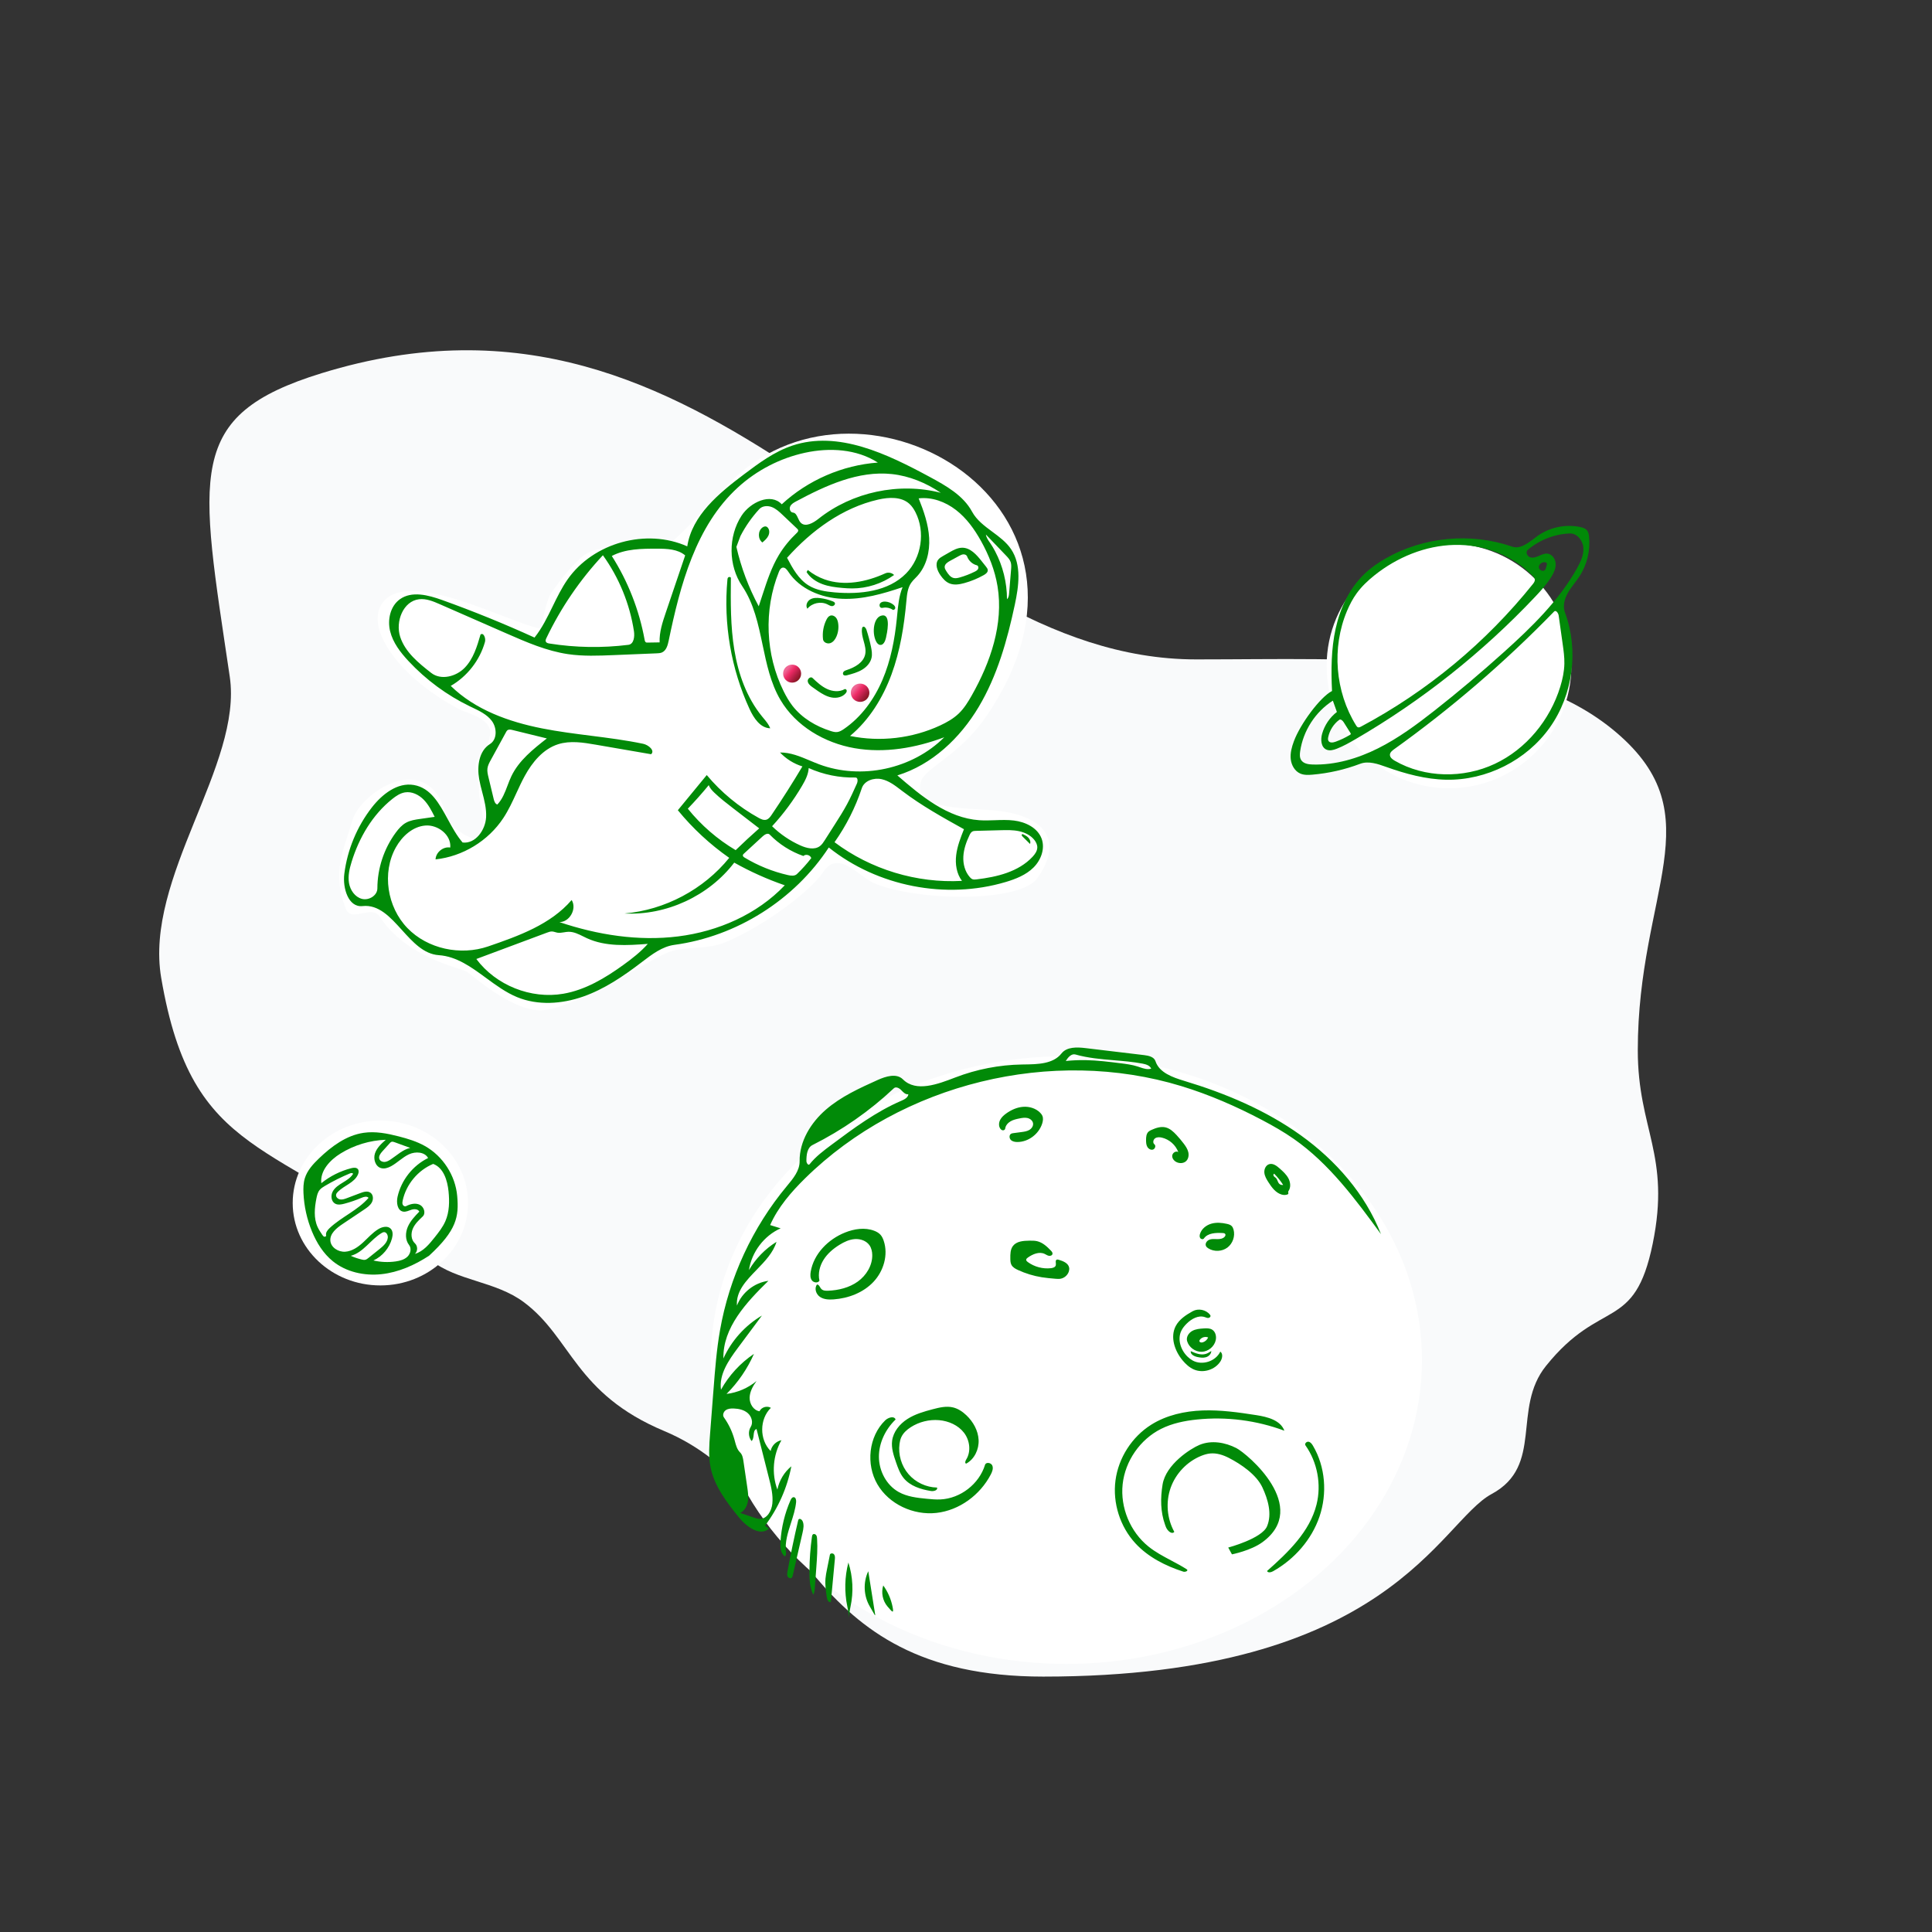 <svg width="300" height="300" viewBox="0 0 300 300" fill="none" xmlns="http://www.w3.org/2000/svg">
<rect x="0" y="0" width="300" height="300" fill="#333333" stroke="none"/>
<path fill-rule="evenodd" clip-rule="evenodd" d="M161.988 260.342C215.827 260.342 223.46 236.39 231.623 231.988C239.786 227.587 234.711 218.754 240.065 212.092C248.617 201.45 253.8 206.934 256.63 193.129C259.461 179.323 254.315 175.418 254.315 163.092C254.315 138.398 266.145 126.708 251.038 113.788C235.932 100.867 210.704 102.392 185.754 102.392C139.443 102.392 111.7 38.907 49.933 57.953C28.646 64.517 30.999 73.462 35.676 105.072C37.707 118.799 22.372 136.251 25.033 151.85C29.892 180.34 42.727 176.475 66.942 195.711C71.004 198.938 76.93 198.905 81.358 202.214C88.783 207.763 89.261 216.391 103.142 222.211C125.525 231.595 123.626 260.342 161.988 260.342Z" fill="#F9FAFB"/>
<ellipse cx="59.063" cy="186.8" rx="13.612" ry="12.8" fill="white"/>
<path fill-rule="evenodd" clip-rule="evenodd" d="M53.724 141.162C51.404 135.367 53.431 131.895 54.73 127.362C55.816 123.576 64.303 117.426 68.209 123.839C69.358 125.725 68.897 127.509 71.409 129.167C77.489 133.181 74.172 124.853 74.398 122.748C74.508 121.721 73.641 119.353 73.964 118.362C74.302 117.322 76.109 115.845 76.109 113.69C76.109 111.534 72.434 110.704 71.409 110.174C62.294 105.468 56.497 97.608 59.386 93.618C63.41 88.06 79.185 96.805 83.924 97.608C83.986 97.618 84.832 93.199 85.524 92.187C86.907 90.163 88.436 88.198 90.26 86.559C91.077 85.825 92.184 85.372 93.272 85.225C96.53 84.785 99.862 84.425 103.125 84.823C104.278 84.963 111.144 77.017 113.821 74.454C134.361 54.788 175.536 78.753 153.092 111.318C148.967 117.303 143.692 119.207 143.01 121.322C141.497 126.021 151.023 125.403 155.059 125.905C161.952 126.762 165.35 130.303 161.071 136.373C158.405 140.154 142.765 139.961 135.914 137.227C133.371 136.212 130.228 131.775 127.825 135.415C126.169 137.923 119.713 143.244 112.787 146.254C109.661 147.613 106.101 146.794 103.433 148.007C99.678 149.715 88.593 156.886 83.924 156.884C79.223 156.882 73.138 151.224 72.434 150.853C71.362 150.287 63.062 148.666 58.962 142.338C57.722 140.425 54.574 143.284 53.724 141.162Z" fill="white"/>
<ellipse cx="133.557" cy="107.568" rx="1.442" ry="1.421" fill="url(#paint0_linear_5955_38327)"/>
<ellipse cx="123" cy="104.599" rx="1.4" ry="1.4" fill="url(#paint1_linear_5955_38327)"/>
<circle cx="225" cy="103.4" r="19" fill="white"/>
<ellipse cx="165.59" cy="211.188" rx="55.21" ry="47.188" fill="white"/>
<path fill-rule="evenodd" clip-rule="evenodd" d="M118.785 236.917L119.405 237.366C118.006 238.621 115.903 237.06 114.723 235.598C112.826 233.246 110.901 230.747 110.324 227.781C109.996 226.094 110.127 224.355 110.26 222.641L110.795 215.73C111.032 212.667 111.27 209.599 111.8 206.573C113.235 198.385 116.847 190.588 122.165 184.198L122.218 184.134C123.157 183.006 124.183 181.774 124.165 180.312C124.126 177.218 125.908 174.327 128.247 172.302C130.587 170.277 133.451 168.977 136.271 167.705C137.549 167.129 139.218 166.612 140.208 167.604C142.245 169.645 145.644 168.345 148.334 167.309C151.638 166.036 155.166 165.351 158.705 165.294C158.808 165.292 158.912 165.291 159.016 165.289L159.016 165.289C161.141 165.259 163.533 165.225 164.83 163.578C165.655 162.53 167.233 162.591 168.558 162.749L177.67 163.839C178.366 163.922 179.201 164.112 179.42 164.779C180.009 166.564 182.085 167.293 183.885 167.836C190.285 169.765 196.541 172.385 201.974 176.279C207.407 180.173 211.999 185.41 214.436 191.635C210.474 186.22 206.41 180.703 200.912 176.857C199.338 175.757 197.664 174.807 195.966 173.911C191.957 171.798 187.784 169.976 183.45 168.653C163.327 162.511 140.05 168.207 125.038 182.947C122.862 185.085 120.821 187.439 119.586 190.228L121.217 190.734C118.633 191.889 116.713 194.421 116.297 197.221C117.338 195.439 118.82 193.918 120.574 192.833C120.072 194.51 118.766 195.858 117.486 197.179C115.855 198.863 114.265 200.503 114.434 202.728C115.208 200.695 117.16 199.161 119.318 198.887C115.895 202.232 112.221 206.158 112.33 210.942C113.579 208.179 115.699 205.818 118.312 204.28L114.55 209.336C113.128 211.247 111.629 213.432 111.955 215.793C113.192 213.572 114.962 211.649 117.073 210.232C116.056 212.544 114.605 214.664 112.817 216.448C114.517 216.243 116.154 215.539 117.473 214.446C116.92 215.217 116.422 216.088 116.403 217.037C116.385 217.986 117 219.004 117.939 219.14C118.223 218.504 119.115 218.236 119.703 218.609C117.92 220.343 117.902 223.556 119.664 225.311C119.821 224.486 120.517 223.791 121.341 223.635C120.027 225.934 119.79 228.82 120.713 231.302C120.993 229.896 121.773 228.594 122.881 227.685C122.242 231.021 120.829 234.205 118.785 236.917ZM118.007 235.855C119.12 235.843 119.812 234.598 119.928 233.491C120.067 232.167 119.738 230.844 119.411 229.553L117.475 221.896C117.111 222.011 117.069 222.408 117.025 222.823C116.987 223.177 116.947 223.545 116.705 223.764C116.215 223.154 116.159 222.232 116.573 221.568C116.99 220.898 116.717 219.959 116.125 219.437C115.533 218.914 114.71 218.737 113.921 218.711C113.494 218.697 113.041 218.73 112.692 218.975C112.343 219.221 112.159 219.743 112.407 220.09C113.145 221.124 113.7 222.288 114.039 223.512C114.064 223.603 114.089 223.696 114.114 223.789L114.114 223.789C114.282 224.424 114.455 225.078 114.92 225.531C115.28 225.881 115.371 226.415 115.444 226.912L116.036 230.935C116.143 231.667 116.251 232.414 116.128 233.144C116.005 233.874 115.61 234.598 114.948 234.929L117.062 235.648C117.369 235.753 117.683 235.858 118.007 235.855ZM141.048 169.907C140.632 169.996 140.283 169.63 139.984 169.317L139.95 169.281C139.644 168.962 139.119 168.683 138.797 168.986C135.045 172.516 130.776 175.494 126.167 177.797C125.331 178.215 125.219 179.341 125.218 180.276C125.218 180.589 125.517 181.027 125.712 180.783C126.662 179.592 127.898 178.668 129.119 177.758C132.555 175.196 136.032 172.61 139.972 170.921C140.45 170.716 141.009 170.426 141.048 169.907ZM178.758 165.938C178.545 165.439 177.941 165.259 177.408 165.158C175.955 164.885 174.477 164.761 173.001 164.637C170.973 164.467 168.947 164.297 166.996 163.74C166.371 163.562 165.836 164.195 165.493 164.748C166.522 164.641 167.557 164.597 168.591 164.616C170.39 164.649 172.18 164.873 173.966 165.097C174.873 165.21 175.787 165.326 176.657 165.607C176.758 165.64 176.86 165.675 176.963 165.71L176.963 165.71C177.557 165.914 178.171 166.125 178.758 165.938ZM159.549 173.607C159.96 173.701 160.352 174.008 160.413 174.426C160.475 174.842 160.19 175.248 159.827 175.46C159.463 175.672 159.034 175.731 158.617 175.786L157.361 175.953C157.235 175.969 157.105 175.987 156.996 176.052C156.681 176.239 156.702 176.745 156.96 177.006C157.219 177.266 157.614 177.331 157.981 177.331C159.689 177.327 161.306 176.098 161.828 174.472C161.952 174.085 162.017 173.656 161.864 173.28C161.786 173.09 161.656 172.925 161.511 172.778C160.84 172.098 159.839 171.797 158.885 171.865C157.931 171.932 157.023 172.339 156.247 172.897C155.875 173.165 155.52 173.479 155.309 173.885C155.097 174.292 155.052 174.809 155.289 175.201C155.379 175.351 155.518 175.484 155.691 175.512C155.863 175.54 156.062 175.429 156.084 175.255C156.143 174.773 156.496 174.365 156.915 174.12C157.335 173.875 157.818 173.767 158.295 173.672C158.709 173.589 159.138 173.513 159.549 173.607ZM125.887 197.467C126.357 194.69 128.599 192.433 131.213 191.388C132.654 190.811 134.302 190.559 135.751 191.114C136.108 191.251 136.454 191.44 136.712 191.723C136.954 191.989 137.106 192.325 137.221 192.666C137.957 194.849 137.21 197.374 135.629 199.049C134.048 200.724 131.746 201.603 129.448 201.768C128.712 201.821 127.921 201.791 127.313 201.373C126.705 200.954 126.403 200.025 126.872 199.454C127.093 199.465 127.212 199.662 127.334 199.865C127.395 199.965 127.456 200.066 127.531 200.146C127.786 200.421 128.208 200.441 128.582 200.425C130.212 200.357 131.866 199.953 133.192 199.004C134.518 198.055 135.471 196.505 135.443 194.874C135.434 194.349 135.32 193.811 135.022 193.378C134.534 192.668 133.61 192.347 132.749 192.404C131.889 192.46 131.082 192.842 130.349 193.297C129.385 193.895 128.494 194.648 127.889 195.608C127.285 196.569 126.989 197.756 127.245 198.862C127.019 199.269 126.347 199.188 126.07 198.814C125.792 198.439 125.81 197.926 125.887 197.467ZM140.893 220.347C139.701 221.114 138.712 222.314 138.528 223.72C138.38 224.857 138.761 225.989 139.136 227.073C139.429 227.919 139.732 228.782 140.291 229.482C141.299 230.745 142.969 231.268 144.565 231.525C144.999 231.595 145.659 231.399 145.504 230.987C143.819 230.956 142.161 230.175 141.065 228.895C139.968 227.615 139.45 225.858 139.678 224.188C139.726 223.836 139.806 223.487 139.953 223.164C140.252 222.512 140.808 222.011 141.411 221.621C142.707 220.783 144.286 220.391 145.825 220.523C147.308 220.652 148.789 221.302 149.695 222.483C150.6 223.665 150.816 225.408 150.017 226.664C149.887 226.868 149.792 227.229 150.03 227.272C151.316 226.579 152.03 225.051 151.958 223.592C151.886 222.133 151.116 220.767 150.057 219.761C149.471 219.204 148.778 218.733 147.992 218.544C146.957 218.294 145.873 218.552 144.843 218.823C143.472 219.183 142.085 219.58 140.893 220.347ZM199.436 222.159C195.126 220.55 190.442 219.95 185.865 220.421C183.945 220.619 182.02 221.01 180.295 221.874C177.039 223.503 174.712 226.857 174.324 230.477C173.937 234.097 175.502 237.867 178.34 240.149C179.415 241.014 180.637 241.661 181.859 242.31L181.859 242.31C182.694 242.753 183.53 243.196 184.32 243.709C184.546 243.925 184.038 244.14 183.741 244.044C180.976 243.152 178.291 241.794 176.319 239.661C173.92 237.066 172.75 233.38 173.212 229.876C173.675 226.372 175.762 223.117 178.753 221.233C181.118 219.743 183.947 219.116 186.74 219.015C189.534 218.914 192.32 219.313 195.082 219.742C196.808 220.009 198.831 220.522 199.436 222.159ZM154.08 227.56C153.884 227.112 153.097 226.995 152.954 227.463C152.039 230.438 149.136 232.688 146.026 232.831C145.323 232.863 144.62 232.798 143.919 232.73C142.411 232.584 140.855 232.412 139.534 231.669C137.635 230.601 136.492 228.408 136.478 226.229C136.465 224.05 137.498 221.932 139.068 220.42C138.85 219.81 137.915 220.105 137.45 220.556C134.876 223.058 134.434 227.377 136.241 230.479C138.047 233.581 141.832 235.32 145.4 234.926C148.968 234.531 152.189 232.142 153.848 228.959C154.074 228.525 154.276 228.009 154.08 227.56ZM131.737 242.628C131.155 244.857 131.1 247.222 131.577 249.475C131.791 250.486 131.814 251.043 131.818 251.147L131.819 251.161C131.819 251.164 131.819 251.165 131.819 251.165C131.819 251.165 131.82 251.164 131.82 251.161L131.82 251.147C131.825 251.043 131.85 250.484 132.069 249.471C132.557 247.213 132.441 244.828 131.737 242.628ZM134.825 243.976C133.999 245.707 134.101 247.849 135.088 249.493C135.31 249.862 135.478 250.163 135.602 250.384L135.602 250.384C135.769 250.682 135.856 250.838 135.886 250.827C135.919 250.816 135.884 250.607 135.811 250.17C135.782 249.995 135.746 249.783 135.706 249.533L134.825 243.976ZM137.15 246.187C136.799 247.292 137.057 248.569 137.809 249.452C138.576 250.354 138.827 250.642 138.593 249.482C138.354 248.297 137.858 247.165 137.15 246.187ZM204.432 233.617C203.378 237.849 200.011 241.056 196.745 243.948C196.895 244.269 197.377 244.154 197.686 243.98C200.993 242.119 203.67 239.085 204.891 235.492C206.112 231.898 205.808 227.77 203.881 224.5C203.719 224.226 203.513 223.934 203.2 223.873C202.887 223.811 202.527 224.174 202.711 224.434C204.564 227.058 205.209 230.5 204.432 233.617ZM156.883 195.403C156.875 194.733 156.884 194.008 157.289 193.475C157.845 192.74 158.902 192.663 159.823 192.65C160.235 192.644 160.651 192.639 161.051 192.734C161.904 192.937 162.583 193.566 163.188 194.199C163.322 194.34 163.464 194.513 163.431 194.704C163.39 194.941 163.093 195.05 162.857 195.002C162.7 194.969 162.56 194.891 162.419 194.813C162.348 194.774 162.277 194.734 162.204 194.701C161.356 194.312 160.36 194.738 159.599 195.277C159.479 195.362 159.35 195.47 159.347 195.617C159.344 195.764 159.47 195.878 159.589 195.965C160.618 196.719 161.935 197.068 163.202 196.922C163.505 196.887 163.86 196.776 163.939 196.482C163.97 196.367 163.958 196.231 163.946 196.1C163.927 195.881 163.909 195.676 164.093 195.6C164.188 195.56 164.297 195.589 164.397 195.617C165.083 195.817 165.884 196.137 166.017 196.839C166.055 197.042 166.028 197.253 165.964 197.449C165.775 198.023 165.248 198.471 164.652 198.566C164.387 198.608 164.117 198.585 163.85 198.562C163.152 198.502 162.453 198.442 161.762 198.331C160.492 198.126 159.25 197.748 158.082 197.209C157.677 197.023 157.256 196.793 157.05 196.397C156.894 196.095 156.887 195.742 156.883 195.403ZM182.962 178.893C182.554 177.789 181.568 176.919 180.423 176.651C180.069 176.568 179.669 176.548 179.368 176.753C179.068 176.958 178.964 177.459 179.251 177.683C179.529 177.901 179.361 178.413 179.021 178.509C178.682 178.606 178.317 178.376 178.147 178.066C177.978 177.757 177.96 177.389 177.958 177.036C177.955 176.565 177.998 176.04 178.346 175.722C178.478 175.601 178.644 175.523 178.807 175.45C179.485 175.147 180.235 174.89 180.959 175.053C181.649 175.208 182.199 175.717 182.681 176.236C183.075 176.661 183.449 177.106 183.799 177.568C184.107 177.976 184.404 178.411 184.519 178.909C184.635 179.407 184.535 179.984 184.151 180.321C183.774 180.65 183.195 180.679 182.738 180.475C182.334 180.295 181.99 179.9 182.02 179.459C182.05 179.018 182.592 178.652 182.962 178.893ZM186.604 209.904C187.617 209.875 188.56 209.096 188.778 208.107C188.912 207.506 188.747 206.79 188.223 206.467C187.841 206.231 187.359 206.248 186.91 206.277C186.289 206.317 185.644 206.371 185.104 206.681C184.563 206.992 184.162 207.635 184.331 208.234C184.606 209.209 185.592 209.933 186.604 209.904ZM186.734 208.444C186.539 208.496 186.26 208.446 186.242 208.244C186.235 208.16 186.28 208.081 186.331 208.014C186.619 207.642 187.167 207.497 187.601 207.679C187.45 208.048 187.12 208.34 186.734 208.444ZM187.257 193.465C187.092 193.085 187.412 192.641 187.8 192.496C188.111 192.379 188.448 192.391 188.783 192.403C188.867 192.406 188.95 192.409 189.032 192.41C189.447 192.415 189.905 192.346 190.174 192.031C190.269 191.919 190.333 191.756 190.261 191.629C190.186 191.496 190.007 191.473 189.855 191.465C188.798 191.41 187.55 191.442 186.941 192.308C186.81 192.494 186.489 192.431 186.367 192.239C186.244 192.047 186.272 191.796 186.342 191.579C186.592 190.804 187.308 190.24 188.09 190.014C188.873 189.788 189.713 189.859 190.508 190.039C190.775 190.1 191.053 190.179 191.249 190.372C191.404 190.525 191.491 190.735 191.548 190.945C191.818 191.951 191.419 193.103 190.584 193.726C189.748 194.348 188.53 194.402 187.643 193.855C187.485 193.758 187.331 193.636 187.257 193.465ZM183.635 211.241C184.126 211.829 184.707 212.363 185.412 212.663C186.837 213.268 188.659 212.709 189.5 211.409C189.806 210.935 189.943 210.213 189.49 209.877C188.765 211.401 186.662 212.074 185.186 211.254C184.904 211.097 184.647 210.896 184.413 210.673C183.352 209.657 182.799 207.998 183.422 206.668C183.624 206.234 183.936 205.86 184.277 205.523C185.02 204.79 186.083 204.189 187.075 204.515C187.116 204.529 187.157 204.544 187.199 204.559C187.337 204.61 187.477 204.662 187.623 204.653C187.812 204.642 188.01 204.473 187.961 204.289C187.947 204.235 187.913 204.188 187.879 204.144C187.265 203.363 186.062 203.122 185.195 203.606C184.163 204.182 183.115 204.861 182.566 205.908C181.673 207.612 182.402 209.764 183.635 211.241ZM200.068 184.961C200.023 185.026 200.034 185.116 200.045 185.203C200.058 185.306 200.07 185.403 199.986 185.444C199.677 185.597 199.307 185.581 198.978 185.48C198.08 185.204 197.477 184.38 196.969 183.589C196.672 183.127 196.375 182.636 196.327 182.088C196.279 181.541 196.559 180.924 197.087 180.769C197.675 180.597 198.252 181.034 198.709 181.441C199.226 181.901 199.753 182.375 200.073 182.988C200.392 183.601 200.464 184.393 200.068 184.961ZM198.115 182.909C198.241 183.032 198.311 183.198 198.38 183.363C198.448 183.526 198.517 183.689 198.64 183.812C198.796 183.968 199.033 184.038 199.249 183.991C198.845 183.366 198.377 182.782 197.854 182.252C197.715 182.294 197.703 182.502 197.787 182.621C197.838 182.693 197.909 182.746 197.981 182.8C198.027 182.834 198.074 182.869 198.115 182.909ZM121.191 239.402C121.141 240.223 121.204 241.174 121.86 241.668C122.079 241.546 122.064 241.233 122.037 240.984C121.867 239.45 122.343 237.972 122.822 236.484C123.165 235.418 123.51 234.348 123.62 233.249C123.652 232.93 123.567 232.494 123.247 232.481C123.007 232.472 122.852 232.725 122.755 232.945C121.858 234.983 121.326 237.18 121.191 239.402ZM184.897 209.807C185.638 210.135 186.46 210.469 187.235 210.234C187.544 210.14 187.818 209.962 188.088 209.786C188.087 210.239 187.698 210.62 187.263 210.749C186.829 210.879 186.362 210.81 185.919 210.714C185.427 210.607 184.825 210.305 184.897 209.807ZM126.282 247.634C126.471 247.297 126.503 246.897 126.531 246.512L126.755 243.444C126.865 241.939 126.975 240.427 126.876 238.921C126.864 238.731 126.845 238.531 126.734 238.376C126.623 238.221 126.389 238.138 126.237 238.253C126.125 238.338 126.097 238.491 126.078 238.63C125.835 240.372 125.705 242.129 125.689 243.888C125.678 245.163 125.736 246.481 126.282 247.634ZM122.929 244.997C122.732 245.163 122.405 245.017 122.297 244.783C122.189 244.55 122.232 244.278 122.279 244.025C122.764 241.377 123.315 238.741 123.93 236.12C123.946 236.055 123.962 235.987 124.005 235.934C124.167 235.734 124.494 235.935 124.609 236.166C124.891 236.731 124.756 237.406 124.615 238.022L123.098 244.636C123.068 244.768 123.032 244.909 122.929 244.997ZM128.181 245.114C128.097 246.108 128.246 247.104 128.394 248.09C128.447 248.441 128.7 248.907 129.017 248.747L129.635 242.14C129.66 241.871 129.677 241.573 129.51 241.36C129.343 241.148 128.921 241.157 128.868 241.421L128.413 243.687C128.318 244.16 128.222 244.634 128.181 245.114ZM191.988 224.863C190.229 223.957 188.088 223.601 186.26 224.359C184.895 224.926 181.038 227.374 180.524 230.512C180.181 232.612 180.184 234.758 180.919 236.786L181.038 237.104C181.257 237.679 181.954 238.339 182.344 237.864C181.205 235.805 180.993 233.256 181.774 231.038C182.556 228.819 184.319 226.966 186.497 226.075C186.955 225.888 187.434 225.741 187.926 225.694C188.923 225.6 189.918 225.923 190.809 226.379C192.727 227.362 195.104 228.996 196.017 230.949C196.897 232.831 197.545 235.076 196.749 236.995C195.952 238.914 190.719 240.303 190.719 240.303L191.298 241.36C191.298 241.36 194.228 240.782 196.017 239.479C203.527 234.008 193.671 225.73 191.988 224.863Z" fill="#018A08"/>
<path fill-rule="evenodd" clip-rule="evenodd" d="M59.221 197.854C56.565 198.139 53.751 197.524 51.677 195.84C50.208 194.648 49.176 192.989 48.452 191.241C47.666 189.343 47.214 187.307 47.123 185.255C47.089 184.482 47.107 183.696 47.334 182.956C47.708 181.74 48.608 180.763 49.526 179.882C51.48 178.008 53.777 176.298 56.456 175.904C58.282 175.635 60.139 176.001 61.926 176.461C63.329 176.822 64.731 177.248 65.993 177.96C68.782 179.532 70.715 182.532 70.995 185.722C71.274 188.912 70.93 191.025 66.626 194.988C64.389 196.449 61.877 197.569 59.221 197.854ZM63.905 187.841C63.474 187.976 63.045 188.217 62.6 188.138C61.691 187.978 61.529 186.732 61.731 185.832C62.308 183.255 64.105 180.979 66.477 179.818C65.94 178.844 64.513 178.772 63.504 179.241C62.495 179.709 61.706 180.553 60.731 181.087C60.245 181.352 59.67 181.54 59.141 181.375C58.272 181.103 57.94 179.964 58.225 179.099C58.51 178.234 59.22 177.588 59.902 176.984C57.431 177.071 54.985 177.812 52.883 179.113C51.236 180.131 49.675 181.801 49.893 183.724C51.255 182.629 52.852 181.829 54.545 181.396C54.904 181.305 55.355 181.259 55.58 181.553C55.75 181.777 55.701 182.098 55.592 182.356C55.051 183.64 53.46 184.07 52.473 185.053C52.343 185.182 52.219 185.331 52.188 185.511C52.126 185.864 52.462 186.186 52.816 186.245C53.169 186.304 53.524 186.175 53.86 186.049C54.556 185.786 55.252 185.523 55.949 185.26C56.453 185.07 57.052 184.889 57.5 185.188C57.964 185.497 58.007 186.2 57.745 186.692C57.483 187.184 57.002 187.514 56.539 187.824C55.423 188.572 54.307 189.32 53.191 190.068C52.256 190.694 51.209 191.539 51.298 192.66C51.382 193.716 52.543 194.433 53.6 194.365C54.656 194.298 55.586 193.651 56.366 192.935C57.146 192.219 57.85 191.401 58.756 190.853C59.347 190.495 60.19 190.296 60.67 190.793C61.041 191.177 61.005 191.794 60.866 192.309C60.465 193.795 59.38 195.08 57.983 195.726C59.12 195.988 60.305 196.037 61.459 195.871C62.117 195.776 62.798 195.593 63.274 195.129C63.75 194.664 63.935 193.847 63.522 193.326C62.906 192.548 62.93 191.41 63.324 190.499C63.717 189.589 64.42 188.853 65.109 188.139C64.912 187.733 64.336 187.705 63.905 187.841ZM69.165 189.606C69.784 188.176 69.807 186.558 69.65 185.008C69.477 183.293 68.879 181.332 67.264 180.731C64.897 181.714 63.07 183.906 62.53 186.411C62.485 186.622 62.449 186.848 62.532 187.047C62.615 187.246 62.861 187.391 63.052 187.291C63.706 186.948 64.511 186.753 65.176 187.075C65.842 187.396 66.166 188.399 65.627 188.905C65.032 189.463 64.42 190.044 64.099 190.795C63.778 191.545 63.824 192.517 64.429 193.065C64.883 193.478 64.885 194.287 64.431 194.7C65.72 194.324 66.638 193.216 67.473 192.166C68.112 191.363 68.758 190.548 69.165 189.606ZM54.333 182.209C52.993 182.765 51.692 183.416 50.443 184.155C50.147 184.331 49.846 184.516 49.629 184.785C49.336 185.147 49.225 185.619 49.134 186.076C48.841 187.553 48.69 189.143 49.31 190.514C49.508 190.952 49.779 191.353 50.048 191.751C50.127 191.868 50.218 191.994 50.354 192.033C50.49 192.073 50.67 191.963 50.638 191.825C50.539 191.399 50.862 190.999 51.18 190.699C53.044 188.945 55.555 187.937 57.231 186.003C56.977 185.702 56.495 185.843 56.132 185.998C55.268 186.367 54.378 186.672 53.47 186.912C53.002 187.035 52.48 187.136 52.053 186.908C51.427 186.575 51.325 185.662 51.656 185.035C51.986 184.408 52.614 184.003 53.22 183.635C53.826 183.267 54.461 182.883 54.825 182.274C54.759 182.101 54.505 182.138 54.333 182.209ZM58.92 193.962C59.513 193.486 60.153 192.925 60.217 192.168C60.251 191.772 59.997 191.288 59.602 191.326C59.48 191.337 59.369 191.397 59.264 191.46C57.542 192.489 56.408 194.501 54.465 195.001C55.014 195.247 55.587 195.44 56.172 195.578C56.347 195.619 56.528 195.655 56.704 195.619C56.908 195.576 57.079 195.442 57.241 195.311C57.801 194.861 58.361 194.412 58.92 193.962ZM60.522 177.514C60.139 177.937 59.755 178.361 59.372 178.785C59.069 179.121 58.743 179.564 58.912 179.984C59.036 180.293 59.404 180.45 59.737 180.424C60.069 180.398 60.372 180.228 60.651 180.045C61.644 179.393 62.539 178.505 63.698 178.245C62.895 177.952 62.09 177.659 61.287 177.366C61.119 177.305 60.932 177.244 60.768 177.312C60.669 177.352 60.594 177.434 60.522 177.514Z" fill="#018A08"/>
<path fill-rule="evenodd" clip-rule="evenodd" d="M75.483 126.878C75.382 128.887 73.833 131.062 71.836 130.824C70.934 129.782 70.229 128.488 69.531 127.209C68.192 124.753 66.884 122.353 64.277 121.897C61.716 121.45 59.331 123.333 57.737 125.386C55.427 128.359 53.934 131.961 53.464 135.696C53.187 137.892 54.087 140.938 56.288 140.696C58.801 140.42 60.588 142.397 62.406 144.407C64.088 146.268 65.797 148.158 68.132 148.317C70.911 148.507 73.182 150.173 75.48 151.858C77.015 152.984 78.563 154.119 80.283 154.83C83.518 156.166 87.249 155.908 90.552 154.747C93.854 153.586 96.793 151.587 99.575 149.461L99.721 149.35L99.721 149.35C101.24 148.189 102.829 146.973 104.717 146.717C114.373 145.409 123.353 139.746 128.694 131.597C136.266 137.65 146.854 139.719 156.148 136.962C157.725 136.494 159.312 135.866 160.481 134.71C161.65 133.553 162.314 131.757 161.739 130.216C161.11 128.53 159.232 127.628 157.446 127.411C156.467 127.292 155.481 127.327 154.494 127.362C153.68 127.391 152.865 127.42 152.054 127.363C147.145 127.016 143.057 123.63 139.34 120.404C144.726 118.752 149.093 114.603 151.976 109.763C154.86 104.923 156.405 99.41 157.579 93.9C158.197 91 158.656 87.734 156.999 85.275C156.258 84.175 155.171 83.37 154.087 82.569C152.867 81.666 151.652 80.767 150.941 79.453C149.573 76.925 146.907 75.426 144.378 74.06C137.759 70.487 130.157 66.809 123.025 69.196C120.246 70.125 117.846 71.906 115.506 73.669C111.62 76.597 107.457 80.031 106.717 84.839C100.359 81.995 92.133 84.266 88.136 89.971C87.222 91.276 86.52 92.715 85.819 94.152C84.993 95.844 84.169 97.535 83 99.002C78.305 96.863 73.522 94.918 68.666 93.175C66.513 92.403 63.941 91.72 62.086 93.057C60.598 94.13 60.142 96.236 60.578 98.017C61.015 99.798 62.181 101.308 63.431 102.65C66.143 105.561 69.401 107.963 72.984 109.692C73.099 109.747 73.213 109.801 73.328 109.856L73.33 109.857L73.332 109.858L73.332 109.858L73.333 109.858C74.455 110.393 75.609 110.942 76.356 111.924C77.181 113.007 77.232 114.82 76.076 115.539C74.368 116.6 74.053 118.983 74.403 120.963C74.523 121.64 74.698 122.31 74.874 122.98C75.212 124.269 75.549 125.556 75.483 126.878ZM121.858 137.469C117.554 141.988 111.497 144.632 105.304 145.405C99.111 146.178 92.787 145.173 86.871 143.185C88.462 143.184 89.613 141.101 88.766 139.753C85.506 143.554 80.535 145.334 75.798 146.96C71.519 148.428 66.405 147.362 63.261 144.108C60.118 140.854 59.268 135.515 61.478 131.568C62.439 129.852 64.069 128.358 66.028 128.19C67.987 128.021 70.097 129.646 69.915 131.604C68.825 131.415 67.677 132.341 67.632 133.446C71.85 132.992 75.816 130.575 78.152 127.034C78.959 125.812 79.572 124.481 80.185 123.149C80.597 122.254 81.009 121.359 81.48 120.497C82.653 118.349 84.337 116.301 86.67 115.563C88.543 114.97 90.567 115.299 92.503 115.633L101.102 117.116C101.745 116.56 100.703 115.67 99.871 115.496C97.183 114.934 94.458 114.588 91.733 114.242C89.206 113.921 86.679 113.6 84.181 113.107C78.989 112.083 73.772 110.21 69.993 106.505C72.556 105.031 74.506 102.525 75.306 99.678C75.468 99.103 75.082 98.156 74.615 98.53C74.08 100.378 73.501 102.305 72.162 103.686C70.824 105.068 68.474 105.675 66.958 104.489C64.991 102.951 62.923 101.273 62.145 98.9C61.367 96.527 62.598 93.34 65.078 93.049C66.192 92.918 67.28 93.378 68.306 93.828L78.664 98.368C81.746 99.719 84.875 101.084 88.204 101.575C90.543 101.919 92.92 101.822 95.281 101.725L101.975 101.449C102.249 101.437 102.53 101.425 102.782 101.317C103.454 101.03 103.682 100.209 103.831 99.493C105.627 90.825 108.04 81.678 114.569 75.7C117.491 73.025 121.13 71.142 125.001 70.302C128.817 69.474 133.027 69.718 136.312 71.828C130.801 72.234 125.45 74.557 121.392 78.307C119.687 76.487 116.513 77.975 115.153 80.066C113.045 83.306 113.083 87.808 115.247 91.013C117.067 93.71 117.742 96.929 118.419 100.155L118.419 100.155C119.041 103.119 119.664 106.091 121.179 108.669C123.576 112.749 128.039 115.367 132.701 116.179C137.362 116.991 142.194 116.143 146.625 114.482C141.666 119.427 133.745 121.138 127.188 118.679C126.71 118.5 126.234 118.3 125.758 118.099C124.252 117.465 122.74 116.828 121.124 116.847C122.07 117.85 123.28 118.603 124.597 119.009C123.078 121.561 121.484 124.069 119.818 126.527C119.605 126.842 119.362 127.177 118.997 127.283C118.591 127.402 118.167 127.2 117.796 126.995C114.733 125.302 111.988 123.036 109.744 120.351L105.255 125.811C107.559 128.626 110.252 131.123 113.234 133.207C109.265 138.11 103.252 141.304 96.967 141.846C103.473 142.177 110.059 139.126 114.012 133.949C116.515 135.354 119.144 136.534 121.858 137.469ZM142.431 89.457C143.869 87.889 144.401 85.651 144.279 83.527C144.156 81.404 143.442 79.362 142.651 77.388C144.71 77.144 146.802 77.92 148.442 79.189C150.083 80.457 151.315 82.184 152.325 83.994C153.55 86.189 154.49 88.562 154.897 91.043C155.857 96.883 153.808 102.838 150.892 107.988C150.325 108.988 149.716 109.981 148.889 110.779C148.057 111.583 147.033 112.161 145.984 112.649C141.653 114.661 136.672 115.241 131.995 114.279C134.98 111.793 137.089 108.369 138.432 104.723C139.775 101.077 140.389 97.203 140.743 93.334L140.745 93.312C140.834 92.336 140.928 91.311 141.484 90.505C141.668 90.239 141.896 90.008 142.124 89.776L142.124 89.776L142.124 89.776L142.124 89.776C142.228 89.671 142.332 89.566 142.431 89.457ZM137.028 105.571C135.74 108.585 133.744 111.352 131.038 113.202C130.721 113.418 130.381 113.627 129.999 113.672C129.663 113.711 129.326 113.618 129.003 113.516C126.702 112.79 124.528 111.503 123.052 109.595C122.517 108.902 122.08 108.138 121.69 107.354C118.849 101.646 118.571 94.721 120.944 88.804C121.058 88.521 121.22 88.204 121.518 88.144C121.905 88.068 122.201 88.463 122.418 88.792C124.191 91.478 127.507 92.839 130.723 92.979C133.939 93.12 137.103 92.206 140.152 91.175C139.596 92.535 139.455 94.015 139.315 95.482L139.315 95.483L139.314 95.484C139.297 95.668 139.279 95.852 139.261 96.035C138.934 99.296 138.316 102.558 137.028 105.571ZM136.373 77.574C138.019 77.2 139.939 77.097 141.196 78.223C141.603 78.587 141.904 79.053 142.153 79.538C143.71 82.582 143.1 86.59 140.708 89.033C137.942 91.856 133.565 92.322 129.627 91.987C128.214 91.867 126.76 91.649 125.554 90.903C123.993 89.939 123.069 88.238 122.214 86.615C126.009 82.374 130.825 78.836 136.373 77.574ZM149.683 128.761C149.166 130.065 148.645 131.386 148.476 132.778C148.307 134.17 148.527 135.664 149.374 136.782C142.349 137.17 135.21 135.004 129.585 130.777C131.399 128.21 132.831 125.375 133.821 122.392C134.212 121.213 135.703 120.722 136.915 120.994C138.03 121.246 138.966 121.961 139.879 122.659L140.026 122.771L140.115 122.838C143.105 125.109 146.4 126.939 149.683 128.761ZM100.593 146.564C99.485 147.811 98.161 148.847 96.808 149.823C93.985 151.862 90.906 153.715 87.475 154.307C82.446 155.175 77.013 153.006 73.964 148.913L84.933 144.821C85.195 144.723 85.467 144.624 85.747 144.64C85.905 144.649 86.057 144.694 86.21 144.739C86.311 144.77 86.413 144.8 86.516 144.82C86.869 144.886 87.224 144.828 87.581 144.769L87.581 144.769C87.803 144.732 88.025 144.696 88.248 144.689C89.069 144.664 89.824 145.04 90.57 145.411L90.57 145.411L90.571 145.411L90.571 145.411C90.76 145.505 90.949 145.599 91.138 145.686C94.047 147.024 97.401 146.807 100.593 146.564ZM84.755 99.632C84.678 99.46 84.759 99.261 84.841 99.09C87.087 94.385 90.059 90.028 93.618 86.219C96.122 89.695 97.789 93.771 98.438 98.006C98.568 98.852 98.428 100.023 97.578 100.129C93.504 100.637 89.359 100.568 85.305 99.924C85.091 99.891 84.844 99.831 84.755 99.632ZM100.097 99.342C99.258 94.731 97.517 90.286 95.001 86.332C97.131 85.211 99.648 85.193 102.055 85.2C103.575 85.205 105.235 85.258 106.393 86.243L103.388 95.109C102.878 96.614 102.361 98.161 102.426 99.749L100.526 99.78C100.459 99.781 100.389 99.781 100.326 99.755C100.174 99.692 100.127 99.504 100.097 99.342ZM124.537 122.032C125.041 121.173 125.522 120.257 125.573 119.262C127.845 120.284 130.348 120.791 132.839 120.733C133.23 120.724 133.216 121.326 133.056 121.683C132.571 122.763 132.085 123.843 131.524 124.885C130.948 125.955 130.294 126.98 129.64 128.004L128.074 130.459C127.86 130.795 127.639 131.139 127.32 131.378C126.465 132.021 125.245 131.712 124.269 131.274C122.651 130.547 121.162 129.534 119.89 128.297C121.656 126.382 123.216 124.277 124.537 122.032ZM65.77 124.153C66.523 124.912 67.015 125.885 67.495 126.84L65.236 127.163C64.483 127.27 63.712 127.383 63.046 127.752C62.399 128.11 61.9 128.684 61.461 129.279C59.624 131.768 58.605 134.851 58.599 137.944C58.597 139.062 57.276 139.859 56.195 139.575C55.114 139.292 54.38 138.219 54.193 137.117C54.007 136.015 54.27 134.889 54.6 133.821C55.761 130.065 57.838 126.517 60.912 124.065C61.499 123.596 62.148 123.158 62.89 123.039C63.946 122.87 65.017 123.394 65.77 124.153ZM160.627 130.441C160.889 130.777 161.082 131.186 161.07 131.611C161.055 132.16 160.707 132.642 160.332 133.044C158.151 135.381 154.8 136.177 151.626 136.552C151.417 136.576 151.198 136.598 151.001 136.522C150.84 136.459 150.711 136.334 150.596 136.205C149.83 135.344 149.526 134.14 149.589 132.989C149.651 131.839 150.048 130.73 150.542 129.689C150.646 129.47 150.767 129.24 150.979 129.122C151.149 129.029 151.351 129.021 151.545 129.016L155.386 128.915C156.332 128.891 157.288 128.867 158.214 129.062C159.139 129.257 160.046 129.694 160.627 130.441ZM117.816 94.146C116.251 91.245 115.08 88.133 114.346 84.92L114.978 83.231C115.76 81.717 116.746 80.308 117.901 79.054C118.372 78.543 119.187 78.487 119.837 78.733C120.486 78.979 121.008 79.468 121.512 79.945L123.78 82.094C123.847 82.158 123.918 82.227 123.94 82.317C123.983 82.487 123.842 82.642 123.716 82.763C122.654 83.772 121.71 84.911 120.953 86.166C119.81 88.063 119.111 90.189 118.422 92.294L117.816 94.146ZM123.613 77.857C128.23 75.384 133.281 73.057 138.49 73.613C141.213 73.904 143.817 74.987 146.086 76.522C139.588 74.852 132.345 76.392 127.09 80.563C126.278 81.207 125.059 81.907 124.336 81.164C124.15 80.973 124.029 80.706 123.91 80.446C123.721 80.028 123.539 79.629 123.115 79.59C122.71 79.552 122.53 79.003 122.702 78.635C122.873 78.266 123.254 78.049 123.613 77.857ZM110.927 123.092C111.839 123.967 112.842 124.74 113.844 125.512L117.889 128.627C116.644 129.725 115.425 130.854 114.234 132.011C111.4 130.331 108.87 128.14 106.803 125.573C107.935 124.395 109.02 123.173 110.058 121.912C110.221 122.377 110.572 122.75 110.927 123.092ZM84.916 114.664C82.786 116.328 80.584 118.08 79.412 120.516C79.183 120.992 78.994 121.493 78.805 121.993C78.403 123.056 78.003 124.115 77.225 124.925C76.88 124.823 76.745 124.417 76.66 124.067L75.85 120.695C75.74 120.241 75.63 119.773 75.692 119.309C75.754 118.848 75.982 118.427 76.206 118.019L78.584 113.673C78.637 113.576 78.692 113.476 78.777 113.406C78.987 113.231 79.298 113.287 79.564 113.352L84.916 114.664ZM119.521 129.594C120.974 131.087 122.779 132.236 124.748 132.918C125.116 132.571 125.827 132.762 125.973 133.247C125.295 134.126 124.552 134.953 123.75 135.721C123.392 136.063 122.818 135.991 122.335 135.88C119.976 135.339 117.704 134.421 115.63 133.172C115.491 133.089 115.335 132.97 115.349 132.809C115.358 132.7 115.443 132.616 115.524 132.542L118.435 129.861C118.74 129.579 119.232 129.296 119.521 129.594ZM156.695 92.134C156.668 92.462 156.621 92.829 156.364 93.036C156.362 90.455 155.722 87.876 154.517 85.594C154.298 85.18 154.061 84.775 153.798 84.388C153.764 84.339 153.729 84.289 153.695 84.239C153.429 83.855 153.157 83.462 153.092 83.004L156.212 86.263C156.499 86.563 156.794 86.876 156.93 87.268C157.061 87.647 157.03 88.059 156.997 88.458L156.695 92.134ZM153.11 87.992L152.403 87.101C151.626 86.122 150.672 85.052 149.422 85.05C148.696 85.05 148.028 85.421 147.399 85.782L146.42 86.343C146.153 86.497 145.879 86.656 145.69 86.9C145.147 87.603 145.543 88.63 146.057 89.355C146.412 89.856 146.838 90.338 147.404 90.579C148.135 90.892 148.976 90.754 149.743 90.542C150.792 90.253 151.807 89.835 152.756 89.301C153.06 89.131 153.395 88.881 153.38 88.533C153.371 88.328 153.237 88.153 153.11 87.992ZM146.937 88.679C146.816 88.486 146.69 88.279 146.688 88.05C146.684 87.603 147.13 87.303 147.523 87.09L148.917 86.329C149.128 86.214 149.347 86.096 149.587 86.08C149.827 86.064 150.093 86.179 150.174 86.406C150.412 87.073 150.998 87.606 151.685 87.779C151.907 87.835 151.979 88.143 151.874 88.347C151.769 88.551 151.553 88.67 151.348 88.772C150.613 89.137 149.844 89.435 149.055 89.66C148.739 89.75 148.404 89.829 148.084 89.753C147.561 89.628 147.224 89.135 146.937 88.679ZM137.017 95.564C135.634 95.725 135.371 98.218 136.014 99.548C136.146 99.822 136.353 100.104 136.654 100.142C137.169 100.207 137.454 99.571 137.568 99.065L137.571 99.053C137.721 98.385 138.392 95.404 137.017 95.564ZM129.885 98.835C130.161 98.19 130.254 97.467 130.148 96.773C130.099 96.451 130.002 96.123 129.786 95.878C129.571 95.633 129.215 95.491 128.908 95.602C128.63 95.701 128.456 95.973 128.324 96.237C127.86 97.17 127.675 98.24 127.799 99.274C127.857 99.756 128.463 100.019 128.923 99.866C129.384 99.714 129.694 99.28 129.885 98.835ZM133.962 97.358C134.177 97.18 134.447 97.504 134.535 97.769C134.821 98.639 135.058 99.526 135.244 100.423C135.362 100.99 135.459 101.579 135.334 102.144C135.157 102.941 134.551 103.59 133.848 104.005C133.145 104.42 132.345 104.635 131.556 104.846C131.348 104.901 131.086 104.941 130.951 104.772C130.837 104.629 130.893 104.405 131.023 104.276C131.151 104.15 131.328 104.092 131.499 104.036L131.509 104.032C132.739 103.628 134.053 102.899 134.34 101.637C134.497 100.943 134.306 100.245 134.113 99.545C133.938 98.907 133.762 98.267 133.849 97.624C133.862 97.527 133.886 97.421 133.962 97.358ZM125.373 94.519C125.049 94.07 125.309 93.389 125.778 93.096C126.248 92.803 126.842 92.808 127.39 92.878C128.045 92.963 128.69 93.13 129.304 93.373C129.435 93.425 129.575 93.491 129.633 93.619C129.739 93.857 129.464 94.117 129.203 94.117C128.994 94.117 128.804 94.016 128.616 93.916C128.57 93.892 128.525 93.868 128.479 93.845C127.454 93.337 126.095 93.631 125.373 94.519ZM137.186 94.364C137.673 94.283 138.19 94.396 138.599 94.672C138.77 94.787 139.015 94.593 139.016 94.387C139.017 94.18 138.863 94.007 138.701 93.879C138.351 93.604 137.916 93.44 137.473 93.415C137.186 93.399 136.869 93.454 136.685 93.674C136.5 93.894 136.556 94.306 136.832 94.382C136.931 94.41 137.035 94.391 137.136 94.373L137.137 94.373C137.153 94.37 137.17 94.367 137.186 94.364ZM131.141 107.019C131.278 106.942 131.459 107.077 131.48 107.233C131.5 107.389 131.411 107.538 131.309 107.659C130.798 108.261 129.918 108.447 129.141 108.306C128.364 108.164 127.667 107.746 127.012 107.306C126.704 107.098 126.4 106.884 126.101 106.664C125.791 106.435 125.461 106.155 125.424 105.772C125.387 105.389 125.878 105.002 126.158 105.266C126.847 105.915 127.552 106.575 128.409 106.976C129.266 107.377 130.317 107.484 131.141 107.019ZM116.388 110.092C113.517 103.852 112.32 96.852 112.953 90.013C112.963 89.896 112.978 89.771 113.055 89.682C113.164 89.558 113.388 89.563 113.491 89.692C113.454 93.455 113.419 97.24 114.033 100.952C114.647 104.663 115.951 108.336 118.332 111.249C118.404 111.336 118.476 111.423 118.548 111.51C118.958 112.001 119.371 112.496 119.603 113.088C118.055 113.058 117.035 111.499 116.388 110.092ZM119.203 81.915C119.15 81.858 119.089 81.807 119.017 81.776C118.81 81.687 118.567 81.778 118.386 81.912C117.663 82.447 117.66 83.698 118.381 84.236C118.732 83.937 119.093 83.626 119.298 83.213C119.504 82.8 119.517 82.254 119.203 81.915ZM125.434 88.504C126.212 89.136 127.1 89.634 128.045 89.97C131.096 91.051 134.524 90.372 137.468 89.027C137.918 88.821 138.492 88.929 138.836 89.285C136.945 90.632 134.63 91.372 132.309 91.372C131.797 91.372 131.285 91.337 130.776 91.292C129.732 91.201 128.681 91.067 127.7 90.702C126.718 90.336 125.802 89.718 125.246 88.83L125.434 88.504ZM158.654 129.619C158.624 129.723 158.707 129.823 158.784 129.899L159.943 131.049C160.07 130.718 159.928 130.333 159.685 130.076C159.442 129.818 159.113 129.662 158.793 129.511C158.73 129.513 158.672 129.559 158.654 129.619Z" fill="#018A08"/>
<path fill-rule="evenodd" clip-rule="evenodd" d="M234.779 84.876C236.199 85.369 237.537 84.088 238.761 83.216C240.654 81.865 243.124 81.355 245.398 81.844C245.775 81.925 246.17 82.047 246.418 82.342C246.646 82.612 246.71 82.98 246.747 83.331C246.971 85.478 246.433 87.698 245.252 89.505C244.678 90.385 243.958 91.168 243.444 92.084C242.93 93 242.637 94.12 243.003 95.105C245.179 100.959 244.274 107.863 240.661 112.958C237.049 118.053 230.832 121.192 224.588 121.075C221.395 121.016 218.266 120.163 215.257 119.091C213.944 118.624 212.501 118.11 211.198 118.604C208.82 119.505 206.317 120.074 203.783 120.29C203.154 120.343 202.497 120.371 201.917 120.122C201.049 119.751 200.525 118.809 200.425 117.87C200.325 116.931 200.585 115.99 200.913 115.105C201.902 112.433 204.974 108.259 206.833 107.297C206.683 104.052 206.699 100.77 207.401 97.598C208.102 94.426 209.534 91.349 211.882 89.105C212.852 88.178 213.963 87.406 215.125 86.737C221.006 83.351 228.368 82.654 234.779 84.876ZM225.824 84.613C221.326 84.718 216.949 86.525 213.433 89.331C212.401 90.155 211.431 91.071 210.657 92.14C210.046 92.984 209.563 93.914 209.159 94.874C206.765 100.569 207.312 107.411 210.58 112.653C210.651 112.768 210.733 112.889 210.86 112.933C211.017 112.988 211.186 112.908 211.332 112.83C221.597 107.36 230.733 99.784 238.009 90.709C238.182 90.493 238.365 90.242 238.327 89.968C238.299 89.762 238.152 89.595 238.009 89.444C234.904 86.189 230.321 84.508 225.824 84.613ZM232.111 118.61C236.986 116.321 240.689 111.798 242.273 106.65C242.631 105.484 242.889 104.279 242.914 103.06C242.936 102.034 242.793 101.013 242.65 99.998C242.443 98.525 242.236 97.053 242.029 95.58C241.974 95.19 241.598 94.675 241.323 94.957C233.695 102.808 225.365 109.976 216.466 116.349C216.17 116.561 215.844 116.824 215.828 117.188C215.809 117.609 216.211 117.914 216.577 118.125C221.242 120.815 227.235 120.898 232.111 118.61ZM202.038 118.01C202.392 118.579 203.161 118.696 203.831 118.714C207.347 118.811 210.826 117.781 213.971 116.208C217.117 114.634 219.964 112.53 222.73 110.358C226.42 107.462 230.001 104.427 233.489 101.291C237.81 97.407 242.056 93.288 244.893 88.218C245.442 87.237 245.948 86.162 245.862 85.041C245.776 83.921 244.883 82.79 243.76 82.834C241.377 82.927 239.034 83.843 237.22 85.391C236.859 85.699 237.114 86.354 237.558 86.521C238.002 86.688 238.497 86.522 238.931 86.331C239.365 86.139 239.817 85.915 240.288 85.967C241.008 86.047 241.519 86.785 241.562 87.508C241.605 88.231 241.285 88.926 240.909 89.545C240.211 90.69 239.3 91.689 238.38 92.664C230.198 101.331 220.761 108.811 210.454 114.797C209.525 115.336 208.586 115.864 207.587 116.257C207.063 116.463 206.463 116.628 205.951 116.393C205.113 116.007 205.046 114.829 205.297 113.941C205.675 112.607 206.491 111.402 207.589 110.556C207.381 109.97 207.173 109.384 206.965 108.798C204.255 110.529 202.353 113.474 201.889 116.656C201.822 117.115 201.792 117.616 202.038 118.01ZM209.744 113.99C209.763 113.929 209.728 113.866 209.694 113.813C209.344 113.256 208.994 112.7 208.644 112.144C208.485 111.892 208.179 111.607 207.941 111.786C207.085 112.43 206.473 113.39 206.249 114.438C206.204 114.645 206.179 114.876 206.291 115.055C206.501 115.388 207.001 115.313 207.371 115.181C208.161 114.898 208.921 114.534 209.637 114.097C209.681 114.07 209.728 114.039 209.744 113.99ZM240.2 87.51C240.165 87.365 239.993 87.302 239.844 87.296C239.393 87.276 238.922 87.647 238.95 88.098C238.979 88.548 239.649 88.832 239.929 88.478C240.013 88.371 240.049 88.234 240.083 88.102C240.116 87.971 240.149 87.841 240.183 87.71C240.199 87.644 240.216 87.575 240.2 87.51Z" fill="#018A08"/>
<defs>
<linearGradient id="paint0_linear_5955_38327" x1="132.48" y1="107.132" x2="134.435" y2="108.771" gradientUnits="userSpaceOnUse">
<stop stop-color="#EF6795"/>
<stop offset="0.32" stop-color="#ED2A65"/>
<stop offset="0.7" stop-color="#AC1D40"/>
<stop offset="1" stop-color="#83161E"/>
</linearGradient>
<linearGradient id="paint1_linear_5955_38327" x1="121.954" y1="104.17" x2="123.875" y2="105.757" gradientUnits="userSpaceOnUse">
<stop stop-color="#EF6795"/>
<stop offset="0.32" stop-color="#ED2A65"/>
<stop offset="0.7" stop-color="#AC1D40"/>
<stop offset="1" stop-color="#83161E"/>
</linearGradient>
</defs>
</svg>
